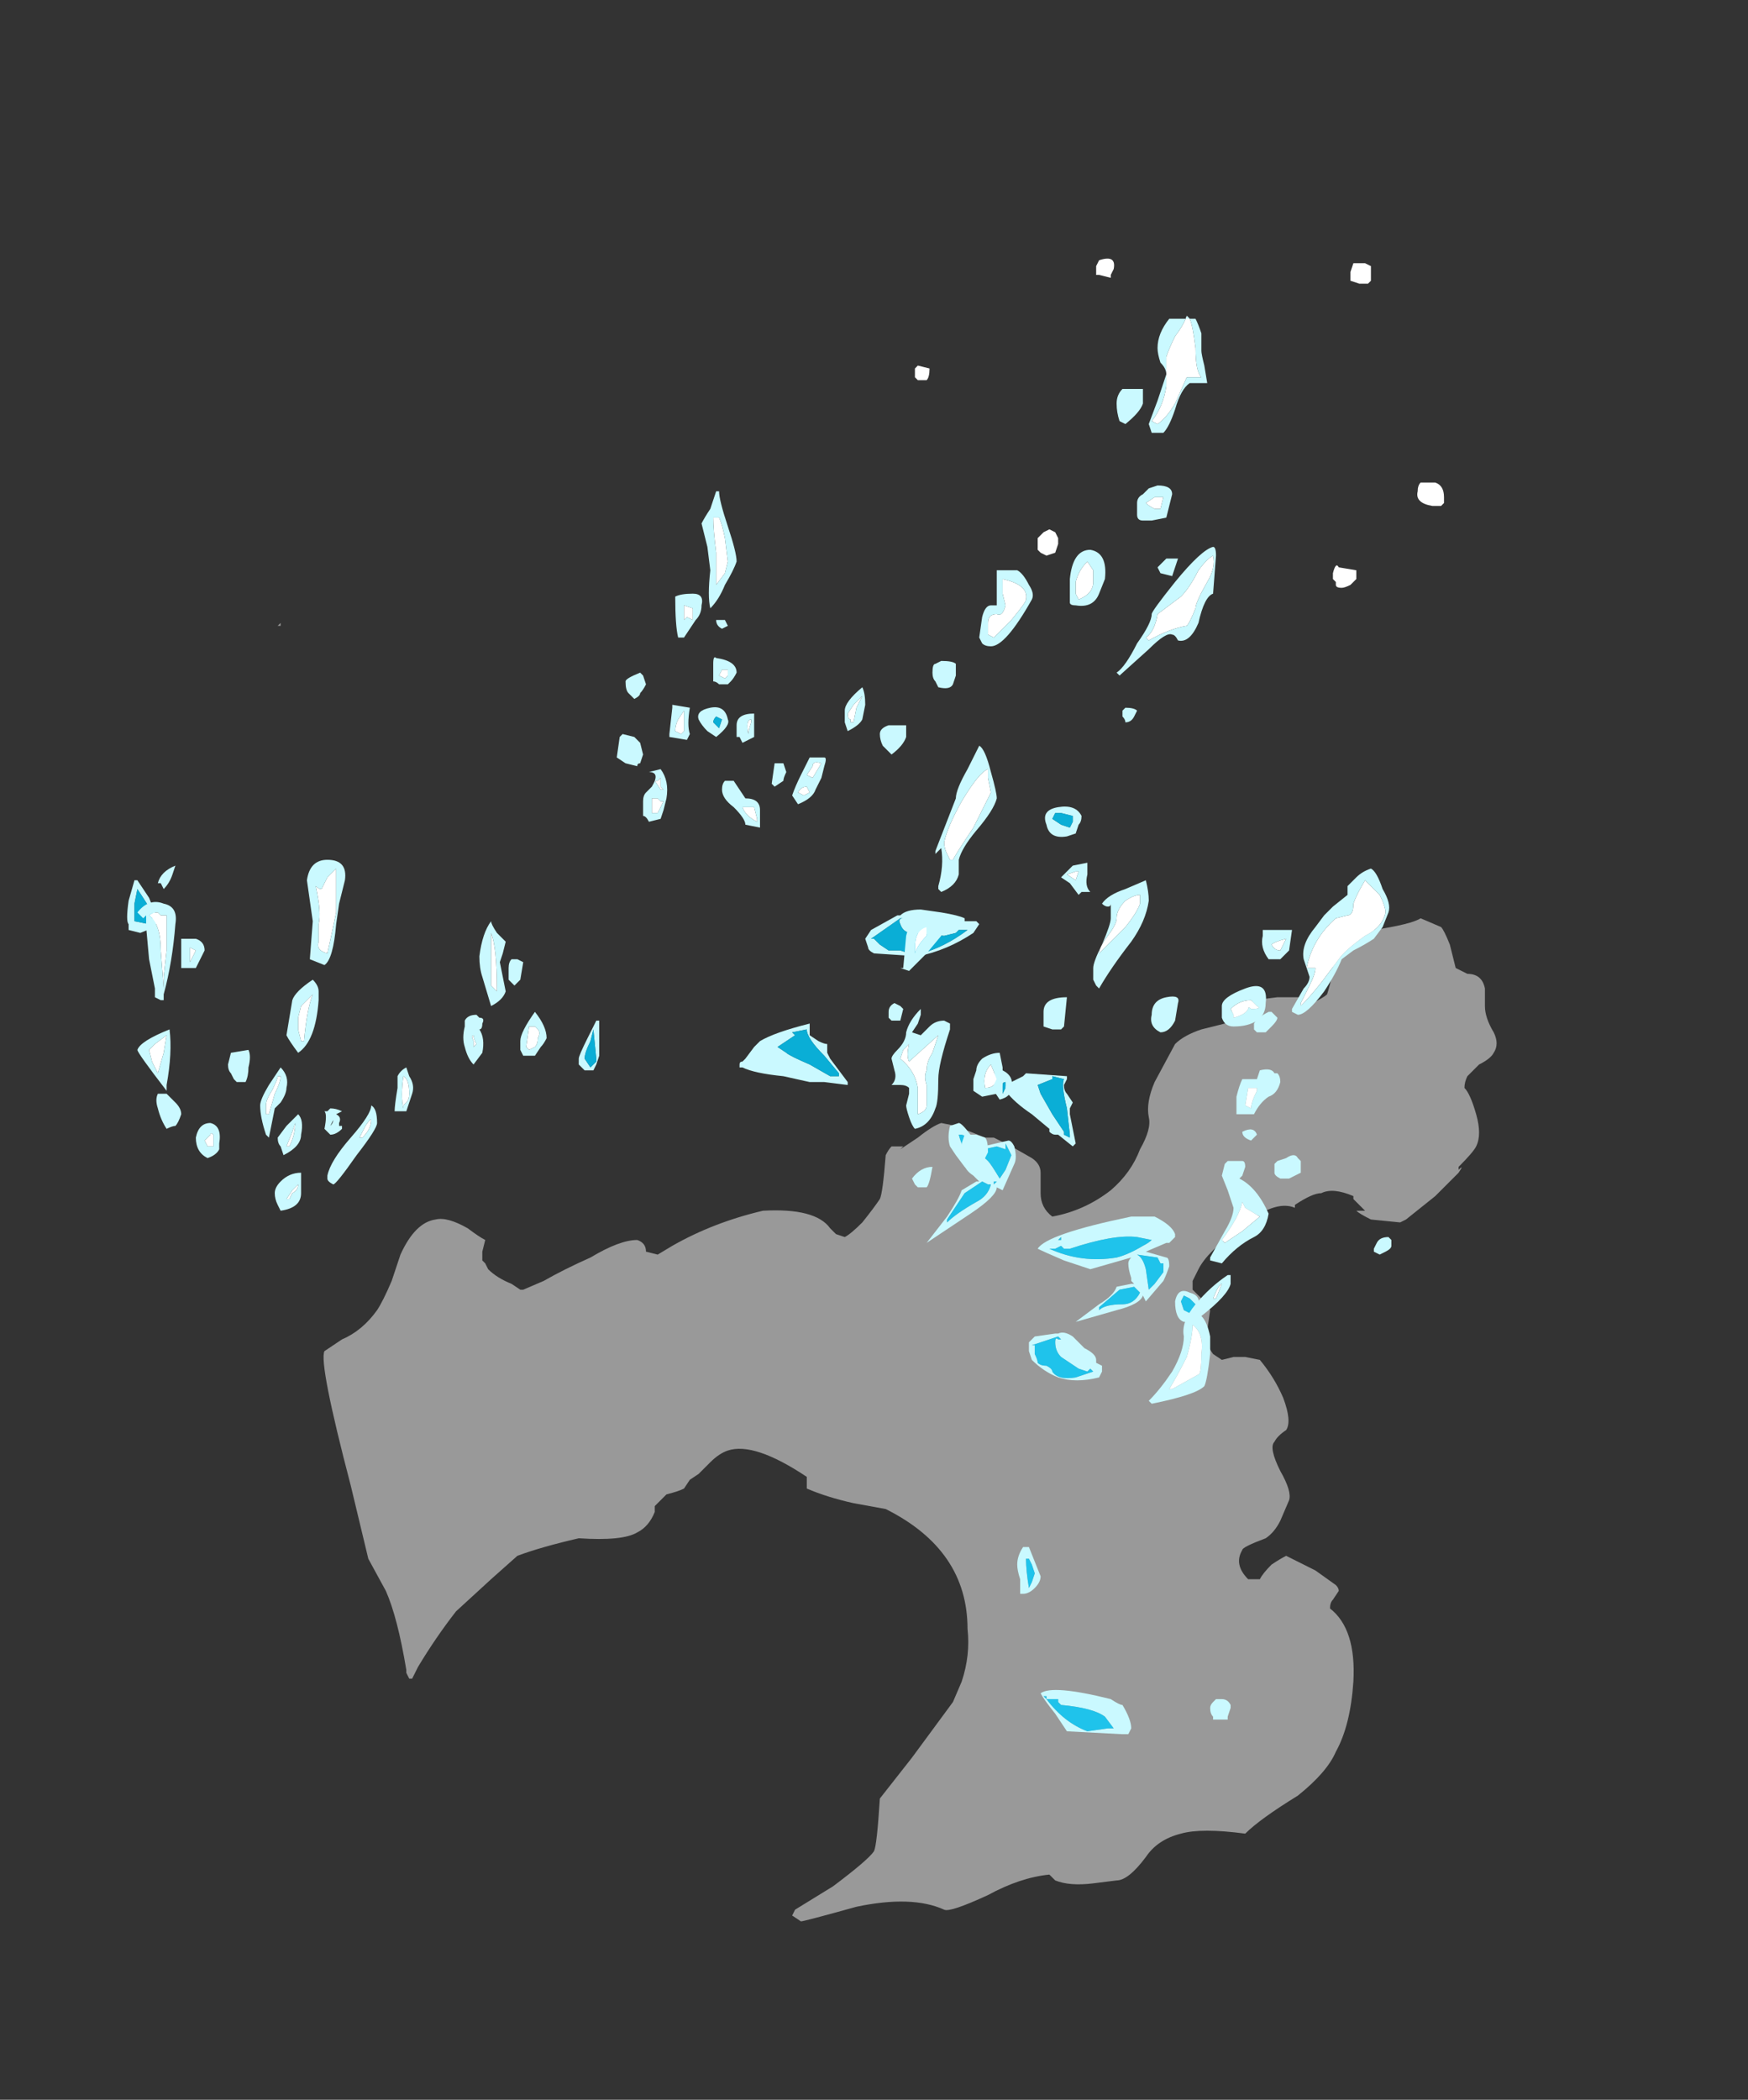 <?xml version="1.0" encoding="UTF-8" standalone="no"?>
<svg xmlns:ffdec="https://www.free-decompiler.com/flash" xmlns:xlink="http://www.w3.org/1999/xlink" ffdec:objectType="frame" height="251.3px" width="209.3px" xmlns="http://www.w3.org/2000/svg">
  <rect width="100%" height="100%" fill="#333333" stroke="none"/>
  <g transform="matrix(1.0, 0.0, 0.0, 1.0, 41.65, 229.25)">
    <use ffdec:characterId="28" height="22.2" transform="matrix(7.0, 0.0, 0.0, 7.0, -8.4, -154.7)" width="20.85" xlink:href="#shape0"/>
    <use ffdec:characterId="30" height="25.25" transform="matrix(7.0, 0.0, 0.0, 7.0, -26.6, -198.45)" width="22.55" xlink:href="#shape1"/>
  </g>
  <defs>
    <g id="shape0" transform="matrix(1.0, 0.0, 0.0, 1.0, 1.2, 22.1)">
      <path d="M-1.15 -22.05 L-1.2 -22.05 -1.15 -22.1 -1.15 -22.05 M13.8 -14.25 L14.15 -14.9 Q14.3 -15.05 14.6 -15.15 L15.0 -15.25 15.05 -15.35 Q15.1 -15.5 15.35 -15.55 L15.5 -15.65 15.9 -15.7 16.3 -15.7 Q16.2 -15.5 16.5 -15.6 16.7 -15.7 16.75 -15.75 16.8 -15.9 16.85 -16.15 16.85 -16.45 16.9 -16.55 L16.95 -16.65 16.95 -16.5 Q17.25 -16.8 17.55 -16.85 18.2 -16.95 18.35 -17.05 L18.7 -16.9 Q18.75 -16.85 18.85 -16.6 L18.95 -16.2 19.15 -16.1 Q19.4 -16.1 19.45 -15.85 L19.45 -15.55 Q19.45 -15.35 19.6 -15.1 19.7 -14.9 19.6 -14.75 19.55 -14.65 19.35 -14.55 L19.15 -14.35 Q19.1 -14.25 19.1 -14.15 19.2 -14.05 19.3 -13.7 19.4 -13.35 19.3 -13.15 19.25 -13.05 19.0 -12.8 L19.0 -12.75 Q19.1 -12.85 19.0 -12.7 L18.6 -12.3 18.1 -11.9 18.0 -11.85 17.5 -11.9 Q17.3 -12.0 17.25 -12.05 L17.4 -12.05 17.2 -12.25 17.2 -12.3 Q16.85 -12.45 16.65 -12.35 16.5 -12.35 16.2 -12.15 L16.2 -12.1 Q15.85 -12.25 15.25 -11.75 14.7 -11.35 14.55 -11.05 L14.45 -10.85 14.45 -10.7 14.6 -10.55 14.75 -10.35 14.7 -10.0 Q14.65 -9.8 14.8 -9.6 L14.95 -9.5 15.15 -9.55 15.35 -9.55 15.6 -9.5 Q15.85 -9.2 16.0 -8.85 16.15 -8.45 16.05 -8.3 15.9 -8.2 15.85 -8.1 15.75 -8.0 15.95 -7.6 16.15 -7.25 16.1 -7.1 L15.95 -6.75 Q15.85 -6.55 15.7 -6.45 15.3 -6.3 15.3 -6.25 15.15 -6.0 15.4 -5.75 L15.6 -5.75 Q15.65 -5.85 15.8 -6.0 15.95 -6.1 16.05 -6.15 L16.55 -5.9 16.9 -5.65 Q16.95 -5.6 16.95 -5.55 L16.85 -5.4 Q16.8 -5.35 16.8 -5.25 17.25 -4.9 17.2 -4.0 17.15 -3.25 16.9 -2.8 16.75 -2.45 16.25 -2.05 15.6 -1.65 15.35 -1.4 14.6 -1.5 14.25 -1.4 13.85 -1.3 13.65 -1.0 13.35 -0.6 13.15 -0.6 L12.75 -0.55 Q12.35 -0.5 12.1 -0.6 L12.0 -0.7 Q11.5 -0.65 10.95 -0.35 10.3 -0.05 10.2 -0.1 9.65 -0.35 8.7 -0.15 7.8 0.1 7.75 0.1 L7.6 0.0 7.65 -0.1 8.3 -0.5 Q8.9 -0.95 9.0 -1.1 9.05 -1.2 9.1 -2.0 L9.65 -2.7 10.35 -3.65 10.5 -4.0 Q10.65 -4.45 10.6 -4.9 10.6 -6.25 9.2 -6.95 L8.65 -7.05 Q8.2 -7.15 7.85 -7.3 L7.85 -7.5 Q6.95 -8.1 6.5 -7.95 6.35 -7.9 6.2 -7.75 L6.0 -7.55 5.85 -7.45 5.75 -7.3 Q5.65 -7.25 5.45 -7.2 L5.25 -7.0 5.25 -6.9 Q5.15 -6.65 4.95 -6.55 4.7 -6.4 3.95 -6.45 3.3 -6.3 2.9 -6.15 L2.45 -5.75 1.85 -5.2 Q1.5 -4.75 1.2 -4.25 L1.1 -4.05 1.05 -4.05 1.0 -4.15 1.0 -4.2 Q0.85 -5.1 0.65 -5.55 L0.35 -6.1 0.05 -7.35 Q-0.5 -9.45 -0.4 -9.65 L-0.1 -9.85 Q0.25 -10.0 0.5 -10.35 0.6 -10.5 0.75 -10.85 L0.9 -11.3 Q1.15 -11.85 1.5 -11.9 1.7 -11.95 2.05 -11.75 2.25 -11.6 2.35 -11.55 L2.3 -11.35 2.3 -11.2 2.35 -11.15 2.4 -11.05 Q2.55 -10.9 2.8 -10.8 L2.95 -10.7 3.0 -10.7 3.35 -10.85 Q3.7 -11.05 4.15 -11.25 4.65 -11.55 4.95 -11.55 5.1 -11.5 5.1 -11.35 L5.3 -11.3 5.55 -11.45 Q6.25 -11.85 7.1 -12.05 8.0 -12.1 8.25 -11.75 L8.35 -11.65 8.5 -11.6 Q8.6 -11.65 8.8 -11.85 9.0 -12.1 9.1 -12.25 9.15 -12.35 9.2 -13.0 9.25 -13.1 9.3 -13.15 L9.5 -13.15 9.45 -13.1 9.75 -13.3 Q10.0 -13.5 10.15 -13.55 L10.4 -13.5 10.9 -13.3 11.05 -13.3 11.15 -13.25 Q11.25 -13.2 11.35 -13.15 L11.7 -12.95 Q11.85 -12.85 11.85 -12.7 11.85 -12.5 11.85 -12.45 L11.85 -12.35 Q11.85 -12.1 12.05 -11.95 12.6 -12.05 13.05 -12.4 13.4 -12.7 13.55 -13.1 13.75 -13.45 13.7 -13.65 13.65 -13.9 13.8 -14.25" fill="#ffffff" fill-opacity="0.498" fill-rule="evenodd" stroke="none"/>
    </g>
    <g id="shape1" transform="matrix(1.0, 0.0, 0.0, 1.0, 3.8, 28.35)">
      <path d="M15.7 -15.1 L15.55 -15.1 15.5 -15.15 15.5 -15.25 Q15.55 -15.35 15.75 -15.45 L15.8 -15.45 15.9 -15.35 Q15.9 -15.3 15.8 -15.2 L15.7 -15.1 M4.2 -15.15 L4.15 -14.95 Q4.05 -14.75 4.05 -14.65 L4.15 -14.5 4.25 -14.6 4.25 -14.65 4.2 -15.15 M4.25 -15.3 L4.3 -15.3 4.3 -14.7 4.25 -14.55 4.2 -14.45 4.05 -14.45 3.95 -14.55 3.95 -14.65 Q3.95 -14.7 4.1 -15.0 L4.25 -15.3 M6.7 -14.55 Q6.7 -14.6 6.75 -14.6 L6.8 -14.65 6.95 -14.85 7.05 -14.95 Q7.3 -15.1 7.9 -15.25 L7.9 -15.15 Q7.9 -15.1 7.9 -15.05 L8.05 -14.95 Q8.15 -14.9 8.2 -14.9 L8.2 -14.75 8.25 -14.65 8.55 -14.25 8.55 -14.2 8.15 -14.25 7.9 -14.25 7.45 -14.35 Q6.95 -14.4 6.75 -14.5 L6.7 -14.5 6.7 -14.55 M7.85 -15.15 L7.6 -15.1 7.65 -15.05 7.35 -14.85 7.5 -14.75 Q7.55 -14.7 7.9 -14.55 L8.25 -14.35 8.4 -14.35 8.4 -14.4 8.15 -14.7 Q7.85 -15.0 7.85 -15.15 M11.25 -14.15 L11.25 -14.25 Q11.2 -14.25 11.2 -14.2 11.2 -14.1 11.2 -14.05 L11.25 -14.15 M11.05 -14.3 Q11.05 -14.5 11.2 -14.45 11.4 -14.35 11.35 -14.15 11.35 -14.0 11.15 -13.95 L11.05 -14.1 Q11.05 -14.2 11.05 -14.3 M10.65 -13.1 L11.3 -13.25 Q11.35 -13.25 11.4 -13.15 11.45 -12.95 11.4 -12.85 L11.2 -12.4 11.1 -12.45 Q11.1 -12.3 10.65 -12.0 L9.9 -11.5 10.25 -11.95 Q10.45 -12.25 10.5 -12.4 L10.75 -12.55 10.8 -12.55 10.7 -12.65 Q10.55 -12.75 10.55 -12.85 10.5 -12.95 10.65 -13.1 M11.25 -13.2 L11.25 -13.1 11.1 -13.15 10.65 -13.05 Q10.8 -13.05 10.95 -12.9 11.0 -12.85 11.15 -12.6 L11.25 -12.75 11.35 -13.0 11.25 -13.2 M11.05 -12.55 L11.05 -12.5 11.1 -12.55 11.05 -12.55 M10.95 -12.5 L10.85 -12.55 10.55 -12.35 10.25 -11.9 10.25 -11.85 Q10.4 -12.0 10.75 -12.2 10.95 -12.3 11.0 -12.5 L10.95 -12.5 M14.45 -10.15 L14.3 -10.15 Q14.15 -10.2 14.15 -10.5 14.2 -10.75 14.4 -10.65 14.6 -10.6 14.55 -10.4 L14.5 -10.25 14.45 -10.15 M11.55 -5.5 L11.5 -5.5 11.5 -5.75 Q11.45 -5.9 11.45 -6.0 11.45 -6.15 11.55 -6.3 L11.65 -6.3 11.85 -5.8 Q11.85 -5.7 11.75 -5.6 11.65 -5.5 11.55 -5.5 M14.3 -10.35 L14.4 -10.3 14.45 -10.35 14.5 -10.45 14.4 -10.55 14.3 -10.6 14.25 -10.5 14.3 -10.35 M11.65 -9.8 L11.75 -9.9 12.1 -9.95 12.15 -9.95 Q12.25 -10.0 12.4 -9.9 L12.6 -9.7 Q12.8 -9.6 12.8 -9.5 L12.8 -9.45 12.9 -9.4 12.9 -9.3 12.85 -9.2 Q12.45 -9.1 12.15 -9.2 11.9 -9.3 11.7 -9.5 L11.65 -9.65 11.65 -9.8 M11.7 -9.75 L11.75 -9.75 11.75 -9.6 Q11.8 -9.5 11.8 -9.45 11.85 -9.4 11.95 -9.4 12.05 -9.35 12.05 -9.3 12.15 -9.15 12.45 -9.2 L12.75 -9.3 12.7 -9.35 12.65 -9.3 12.5 -9.35 12.2 -9.55 Q12.1 -9.65 12.1 -9.8 12.1 -9.9 12.15 -9.85 L12.2 -9.85 12.15 -9.9 11.7 -9.75 M14.85 -3.7 L14.95 -3.7 Q15.05 -3.7 15.1 -3.6 L15.1 -3.55 15.05 -3.4 15.05 -3.35 14.8 -3.35 14.8 -3.4 Q14.75 -3.45 14.75 -3.55 14.75 -3.6 14.8 -3.65 L14.85 -3.7 M12.05 -3.7 L11.95 -3.7 Q12.25 -3.3 12.65 -3.15 L13.0 -3.2 13.1 -3.2 12.95 -3.4 Q12.75 -3.55 12.2 -3.6 L12.15 -3.65 12.15 -3.7 12.05 -3.7 M12.2 -3.8 L12.2 -3.8 M11.95 -3.75 L11.9 -3.75 11.95 -3.7 11.95 -3.75 M11.75 -5.85 L11.7 -6.0 11.65 -6.1 11.6 -6.1 Q11.6 -5.9 11.65 -5.6 L11.7 -5.7 11.75 -5.85 M13.05 -3.7 Q13.2 -3.6 13.25 -3.6 13.4 -3.35 13.4 -3.2 L13.35 -3.1 13.25 -3.1 12.3 -3.15 12.1 -3.45 Q11.9 -3.7 11.85 -3.8 12.05 -3.95 13.05 -3.7" fill="#caf9ff" fill-rule="evenodd" stroke="none"/>
      <path d="M4.2 -15.15 L4.25 -14.65 4.25 -14.6 4.15 -14.5 4.05 -14.65 Q4.05 -14.75 4.15 -14.95 L4.2 -15.15 M7.85 -15.15 Q7.85 -15.0 8.15 -14.7 L8.4 -14.4 8.4 -14.35 8.25 -14.35 7.9 -14.55 Q7.55 -14.7 7.5 -14.75 L7.35 -14.85 7.65 -15.05 7.6 -15.1 7.85 -15.15 M11.25 -14.15 L11.2 -14.05 Q11.2 -14.1 11.2 -14.2 11.2 -14.25 11.25 -14.25 L11.25 -14.15 M10.95 -12.5 L11.0 -12.5 Q10.95 -12.3 10.75 -12.2 10.4 -12.0 10.25 -11.85 L10.25 -11.9 10.55 -12.35 10.85 -12.55 10.95 -12.5 M11.05 -12.55 L11.1 -12.55 11.05 -12.5 11.05 -12.55 M11.25 -13.2 L11.35 -13.0 11.25 -12.75 11.15 -12.6 Q11.0 -12.85 10.95 -12.9 10.8 -13.05 10.65 -13.05 L11.1 -13.15 11.25 -13.1 11.25 -13.2 M14.3 -10.35 L14.25 -10.5 14.3 -10.6 14.4 -10.55 14.5 -10.45 14.45 -10.35 14.4 -10.3 14.3 -10.35 M11.7 -9.75 L12.15 -9.9 12.2 -9.85 12.15 -9.85 Q12.1 -9.9 12.1 -9.8 12.1 -9.65 12.2 -9.55 L12.5 -9.35 12.65 -9.3 12.7 -9.35 12.75 -9.3 12.45 -9.2 Q12.15 -9.15 12.05 -9.3 12.05 -9.35 11.95 -9.4 11.85 -9.4 11.8 -9.45 11.8 -9.5 11.75 -9.6 L11.75 -9.75 11.7 -9.75 M11.75 -5.85 L11.7 -5.7 11.65 -5.6 Q11.6 -5.9 11.6 -6.1 L11.65 -6.1 11.7 -6.0 11.75 -5.85 M11.95 -3.75 L11.95 -3.7 11.9 -3.75 11.95 -3.75 M12.2 -3.8 L12.2 -3.8 M12.05 -3.7 L12.15 -3.7 12.15 -3.65 12.2 -3.6 Q12.75 -3.55 12.95 -3.4 L13.1 -3.2 13.0 -3.2 12.65 -3.15 Q12.25 -3.3 11.95 -3.7 L12.05 -3.7" fill="#00cdff" fill-opacity="0.8" fill-rule="evenodd" stroke="none"/>
      <path d="M12.55 -18.8 Q12.55 -18.7 12.5 -18.65 L12.45 -18.5 12.3 -18.45 Q12.0 -18.4 11.95 -18.65 11.85 -18.9 12.15 -18.95 12.45 -19.0 12.55 -18.8 M12.4 -18.7 L12.4 -18.8 12.2 -18.85 12.1 -18.85 12.05 -18.75 12.2 -18.65 12.35 -18.6 12.4 -18.7 M12.05 -14.35 L12.05 -14.3 11.8 -14.2 11.85 -14.05 12.05 -13.7 12.25 -13.4 12.25 -13.35 12.35 -13.3 12.35 -13.35 12.3 -13.8 Q12.2 -14.2 12.25 -14.3 L12.05 -14.35 M12.3 -14.35 L12.3 -14.3 12.25 -14.2 Q12.25 -14.1 12.3 -14.05 L12.4 -13.9 12.35 -13.8 12.35 -13.7 12.45 -13.2 12.4 -13.15 12.15 -13.35 12.1 -13.35 Q12.05 -13.35 12.0 -13.4 L12.0 -13.45 11.7 -13.7 Q11.4 -13.9 11.25 -14.1 L11.25 -14.15 Q11.25 -14.2 11.3 -14.2 L11.35 -14.25 11.55 -14.35 11.6 -14.4 12.3 -14.35 M6.0 -20.45 Q5.95 -20.6 6.2 -20.65 6.45 -20.7 6.5 -20.45 6.55 -20.35 6.3 -20.15 L6.15 -20.25 Q6.05 -20.35 6.0 -20.45 M6.3 -20.5 Q6.25 -20.45 6.25 -20.4 L6.35 -20.3 6.4 -20.45 6.3 -20.5 M10.45 -16.85 L10.4 -16.8 10.2 -16.75 9.65 -16.8 Q9.5 -16.8 9.45 -16.95 9.4 -17.05 9.5 -17.05 L9.45 -17.05 8.95 -16.7 9.0 -16.7 9.1 -16.6 9.25 -16.5 9.45 -16.5 9.6 -16.45 Q9.8 -16.4 10.2 -16.6 10.4 -16.7 10.6 -16.85 L10.45 -16.85 M10.45 -13.55 Q10.5 -13.55 10.65 -13.35 L10.85 -13.2 Q10.9 -13.1 10.8 -12.95 10.75 -12.8 10.6 -12.75 L10.55 -12.8 10.4 -13.0 10.3 -13.15 Q10.25 -13.3 10.3 -13.5 L10.45 -13.55 M10.7 -17.0 L10.75 -17.0 10.8 -16.95 10.7 -16.8 Q10.25 -16.5 9.75 -16.4 L9.0 -16.45 Q8.9 -16.5 8.9 -16.55 L8.85 -16.7 8.95 -16.85 9.4 -17.1 9.45 -17.1 Q9.55 -17.2 9.8 -17.2 L10.15 -17.15 Q10.45 -17.1 10.55 -17.05 L10.55 -17.0 10.7 -17.0 M10.5 -13.35 L10.45 -13.35 Q10.5 -13.15 10.65 -12.9 L10.7 -13.05 10.7 -13.2 10.65 -13.3 10.5 -13.35 M17.75 -11.35 L17.65 -11.3 17.55 -11.35 17.55 -11.4 17.6 -11.5 Q17.65 -11.6 17.8 -11.6 L17.85 -11.55 17.85 -11.45 Q17.85 -11.4 17.75 -11.35 M16.25 -12.75 L16.25 -12.75 M16.05 -12.95 Q16.2 -13.05 16.25 -12.95 L16.3 -12.9 16.3 -12.7 16.1 -12.6 15.95 -12.6 Q15.85 -12.65 15.85 -12.7 L15.85 -12.85 15.9 -12.9 16.05 -12.95 M11.9 -11.4 L11.9 -11.4 M12.25 -11.4 L12.2 -11.45 12.1 -11.4 12.0 -11.4 Q12.55 -11.15 13.15 -11.25 13.35 -11.3 13.6 -11.45 13.7 -11.5 13.75 -11.55 L13.5 -11.6 Q13.1 -11.65 12.35 -11.4 L12.25 -11.4 M12.2 -11.6 L12.15 -11.55 12.2 -11.55 12.2 -11.6 M12.25 -11.2 Q11.9 -11.35 11.8 -11.4 11.95 -11.65 13.4 -11.95 L13.8 -11.95 Q14.1 -11.8 14.15 -11.65 L14.15 -11.6 14.05 -11.5 14.0 -11.5 13.65 -11.35 14.0 -11.25 Q14.05 -11.25 14.05 -11.1 14.0 -10.95 13.95 -10.85 L13.65 -10.5 13.6 -10.6 Q13.55 -10.45 13.15 -10.35 L12.45 -10.15 12.85 -10.45 Q13.1 -10.6 13.15 -10.75 L13.4 -10.8 13.45 -10.8 13.4 -10.85 13.4 -10.9 Q13.35 -11.05 13.35 -11.15 13.35 -11.2 13.4 -11.25 L12.7 -11.05 12.25 -11.2 M13.65 -11.05 L13.7 -10.7 13.8 -10.8 13.95 -11.0 13.95 -11.15 13.9 -11.15 13.85 -11.25 13.5 -11.3 Q13.6 -11.25 13.65 -11.05 M13.45 -10.75 L13.2 -10.7 12.85 -10.4 12.85 -10.35 Q12.95 -10.45 13.25 -10.45 13.45 -10.45 13.55 -10.65 L13.45 -10.75 M13.6 -10.65 L13.6 -10.65 M-3.65 -17.7 L-3.6 -17.7 -3.4 -17.4 -3.3 -17.15 Q-3.25 -17.1 -3.25 -17.05 L-3.3 -16.9 -3.55 -16.8 -3.75 -16.85 -3.75 -16.95 Q-3.8 -17.0 -3.75 -17.35 L-3.65 -17.7 M-3.6 -17.55 L-3.65 -17.3 -3.65 -17.0 -3.4 -16.95 -3.35 -17.0 -3.35 -17.05 Q-3.3 -17.05 -3.35 -17.15 -3.4 -17.25 -3.6 -17.55" fill="#caf9ff" fill-rule="evenodd" stroke="none"/>
      <path d="M12.4 -18.7 L12.35 -18.6 12.2 -18.65 12.05 -18.75 12.1 -18.85 12.2 -18.85 12.4 -18.8 12.4 -18.7 M12.05 -14.35 L12.25 -14.3 Q12.2 -14.2 12.3 -13.8 L12.35 -13.35 12.35 -13.3 12.25 -13.35 12.25 -13.4 12.05 -13.7 11.85 -14.05 11.8 -14.2 12.05 -14.3 12.05 -14.35 M6.3 -20.5 L6.4 -20.45 6.35 -20.3 6.25 -20.4 Q6.25 -20.45 6.3 -20.5 M10.45 -16.85 L10.6 -16.85 Q10.4 -16.7 10.2 -16.6 9.8 -16.4 9.6 -16.45 L9.45 -16.5 9.25 -16.5 9.1 -16.6 9.0 -16.7 8.95 -16.7 9.45 -17.05 9.5 -17.05 Q9.4 -17.05 9.45 -16.95 9.5 -16.8 9.65 -16.8 L10.2 -16.75 10.4 -16.8 10.45 -16.85 M10.5 -13.35 L10.65 -13.3 10.7 -13.2 10.7 -13.05 10.65 -12.9 Q10.5 -13.15 10.45 -13.35 L10.5 -13.35 M12.2 -11.6 L12.2 -11.55 12.15 -11.55 12.2 -11.6 M12.25 -11.4 L12.35 -11.4 Q13.1 -11.65 13.5 -11.6 L13.75 -11.55 Q13.7 -11.5 13.6 -11.45 13.35 -11.3 13.15 -11.25 12.55 -11.15 12.0 -11.4 L12.1 -11.4 12.2 -11.45 12.25 -11.4 M11.9 -11.4 L11.9 -11.4 M13.6 -10.65 L13.6 -10.65 M13.45 -10.75 L13.55 -10.65 Q13.45 -10.45 13.25 -10.45 12.95 -10.45 12.85 -10.35 L12.85 -10.4 13.2 -10.7 13.45 -10.75 M13.65 -11.05 Q13.6 -11.25 13.5 -11.3 L13.85 -11.25 13.9 -11.15 13.95 -11.15 13.95 -11.0 13.8 -10.8 13.7 -10.7 13.65 -11.05 M-3.6 -17.55 Q-3.4 -17.25 -3.35 -17.15 -3.3 -17.05 -3.35 -17.05 L-3.35 -17.0 -3.4 -16.95 -3.65 -17.0 -3.65 -17.3 -3.6 -17.55" fill="#00cdff" fill-opacity="0.8" fill-rule="evenodd" stroke="none"/>
      <path d="M18.35 -24.5 L18.6 -24.5 Q18.75 -24.45 18.75 -24.25 L18.75 -24.15 18.7 -24.1 Q18.75 -24.1 18.55 -24.1 18.25 -24.15 18.3 -24.35 18.3 -24.45 18.35 -24.5 M17.4 -28.25 L17.5 -28.2 17.5 -27.95 17.45 -27.9 Q17.5 -27.9 17.3 -27.9 L17.15 -27.95 17.15 -28.1 17.2 -28.25 17.4 -28.25 M14.6 -26.3 L14.35 -26.3 14.15 -25.85 Q14.0 -25.6 13.85 -25.5 L13.75 -25.55 Q13.95 -25.8 14.0 -26.15 L14.0 -26.65 Q14.05 -26.8 14.15 -27.0 14.3 -27.2 14.35 -27.35 L14.4 -27.3 Q14.45 -27.2 14.5 -26.8 14.5 -26.4 14.6 -26.3 M13.05 -28.05 L13.05 -28.0 12.85 -28.05 12.8 -28.05 12.8 -28.2 12.85 -28.3 Q13.15 -28.4 13.1 -28.15 L13.05 -28.05 M13.9 -24.05 L13.8 -24.05 Q13.7 -24.1 13.65 -24.15 L13.8 -24.25 13.95 -24.25 13.9 -24.05 M12.15 -23.55 L12.15 -23.45 12.1 -23.3 11.95 -23.25 11.85 -23.3 11.8 -23.35 11.8 -23.55 11.9 -23.65 12.0 -23.7 12.1 -23.65 12.15 -23.55 M12.75 -23.0 L12.75 -22.8 Q12.75 -22.6 12.5 -22.5 L12.45 -22.6 12.45 -22.8 Q12.5 -23.0 12.65 -23.15 L12.75 -23.0 M14.25 -22.55 Q14.4 -22.7 14.55 -23.0 14.7 -23.2 14.8 -23.25 14.85 -23.05 14.7 -22.8 14.5 -22.45 14.5 -22.35 14.4 -22.1 14.35 -22.05 14.05 -22.0 13.7 -21.8 L13.65 -21.85 Q13.8 -21.95 13.85 -22.25 L14.25 -22.55 M16.95 -23.05 L17.25 -23.0 17.25 -22.85 17.15 -22.75 Q17.05 -22.7 17.0 -22.7 16.9 -22.7 16.9 -22.75 L16.9 -22.8 16.85 -22.85 16.85 -22.95 Q16.9 -23.15 16.95 -23.05 M12.45 -17.7 L12.3 -17.8 12.45 -17.85 12.5 -17.85 12.45 -17.7 M13.55 -17.45 L13.55 -17.3 Q13.5 -17.15 13.3 -16.9 13.0 -16.6 12.85 -16.45 12.85 -16.55 13.0 -16.75 13.15 -16.95 13.15 -17.05 13.15 -17.2 13.3 -17.35 13.45 -17.45 13.55 -17.45 M16.4 -16.2 Q16.5 -16.7 16.9 -17.05 L17.1 -17.1 Q17.2 -17.1 17.2 -17.3 17.25 -17.45 17.4 -17.7 L17.65 -17.45 Q17.75 -17.25 17.75 -17.15 17.7 -16.9 17.4 -16.75 17.05 -16.5 16.95 -16.35 L16.65 -15.95 Q16.45 -15.7 16.3 -15.55 L16.3 -15.6 16.45 -15.9 Q16.55 -16.1 16.55 -16.2 16.5 -16.2 16.4 -16.2 M15.95 -16.5 Q15.85 -16.5 15.8 -16.6 15.85 -16.65 16.05 -16.7 L15.95 -16.5 M15.45 -15.5 Q15.4 -15.55 15.4 -15.5 15.35 -15.4 15.15 -15.35 L15.15 -15.4 15.1 -15.5 Q15.25 -15.65 15.45 -15.65 L15.55 -15.55 Q15.65 -15.5 15.45 -15.5 M9.95 -26.45 Q9.95 -26.3 9.9 -26.25 L9.75 -26.25 9.7 -26.3 9.7 -26.45 9.75 -26.5 9.95 -26.45 M6.3 -23.9 L6.35 -23.9 Q6.4 -23.8 6.45 -23.55 L6.5 -23.15 6.45 -22.95 6.3 -22.75 6.3 -23.3 Q6.25 -23.7 6.25 -23.9 L6.3 -23.9 M5.9 -22.15 L5.8 -22.2 5.75 -22.15 5.75 -22.4 5.9 -22.35 5.9 -22.15 M6.5 -21.3 L6.5 -21.2 6.45 -21.15 6.35 -21.2 6.4 -21.3 6.5 -21.3 M11.2 -22.85 Q11.65 -22.75 11.6 -22.5 11.6 -22.45 11.35 -22.15 L11.05 -21.85 10.95 -21.9 Q10.95 -21.95 10.95 -22.1 10.95 -22.25 11.1 -22.25 11.2 -22.2 11.25 -22.4 L11.2 -22.6 11.2 -22.85 M5.75 -20.55 L5.75 -20.25 5.7 -20.2 5.6 -20.25 Q5.6 -20.35 5.65 -20.45 L5.75 -20.6 5.75 -20.55 M5.35 -19.25 L5.25 -19.4 5.3 -19.4 5.35 -19.45 5.35 -19.3 5.4 -19.25 5.35 -19.25 M5.35 -19.05 L5.4 -19.05 5.3 -18.85 5.2 -18.85 5.2 -19.1 5.3 -19.1 5.35 -19.05 M2.45 -16.1 Q2.45 -16.4 2.45 -16.8 2.55 -16.55 2.55 -15.85 L2.55 -15.8 2.45 -15.9 Q2.45 -16.0 2.45 -16.1 M2.15 -15.05 Q2.15 -15.0 2.2 -14.9 L2.15 -14.85 2.15 -14.95 Q2.1 -15.05 2.15 -15.05 M3.2 -15.2 L3.25 -15.15 Q3.3 -15.1 3.25 -15.0 3.25 -14.9 3.2 -14.85 L3.1 -14.8 3.05 -14.85 3.1 -15.2 3.2 -15.2 M8.8 -20.85 L8.7 -20.65 8.65 -20.4 8.6 -20.4 8.6 -20.45 Q8.55 -20.45 8.55 -20.55 L8.65 -20.7 8.8 -20.85 M11.0 -19.2 Q10.95 -19.1 10.7 -18.6 10.4 -18.15 10.35 -18.05 L10.3 -18.05 10.25 -18.15 Q10.2 -18.25 10.2 -18.35 10.25 -18.6 10.5 -19.05 10.8 -19.55 10.95 -19.6 L10.95 -19.45 11.0 -19.2 M7.95 -19.65 Q7.95 -19.75 8.1 -19.7 L7.95 -19.45 7.85 -19.5 7.95 -19.65 M6.9 -20.4 Q6.85 -20.25 6.85 -20.2 6.8 -20.45 6.9 -20.45 L6.9 -20.4 M6.75 -18.95 L6.95 -18.95 7.0 -18.75 7.0 -18.7 Q6.8 -18.8 6.75 -18.95 M7.9 -19.2 L7.8 -19.15 7.7 -19.2 Q7.75 -19.3 7.85 -19.3 L7.9 -19.2 M9.7 -16.55 Q9.7 -16.85 9.9 -16.9 L9.9 -16.75 Q9.75 -16.6 9.7 -16.45 L9.7 -16.55 M10.1 -15.05 L10.0 -14.75 Q9.9 -14.6 9.9 -14.45 9.85 -14.35 9.9 -14.2 L9.9 -13.85 Q9.9 -13.75 9.75 -13.7 9.75 -13.8 9.75 -14.15 9.7 -14.45 9.45 -14.65 L9.5 -14.8 9.6 -14.9 Q9.55 -14.7 9.6 -14.6 L10.1 -15.05 M11.05 -14.2 Q11.0 -14.15 10.9 -14.15 10.85 -14.4 11.0 -14.55 L11.1 -14.3 11.05 -14.2 M0.95 -13.8 Q0.9 -14.0 0.95 -14.35 1.05 -14.3 1.05 -14.05 1.05 -13.95 1.0 -13.9 L0.95 -13.85 0.95 -13.8 M0.25 -13.3 L0.2 -13.3 0.3 -13.5 Q0.4 -13.65 0.4 -13.6 0.4 -13.45 0.25 -13.3 M15.45 -13.8 L15.35 -13.85 15.4 -14.15 15.55 -14.15 15.55 -14.1 Q15.45 -13.9 15.45 -13.8 M15.6 -11.95 L15.3 -11.7 15.0 -11.5 14.95 -11.55 Q15.25 -11.95 15.3 -12.2 L15.35 -12.1 15.6 -11.95 M14.45 -10.1 Q14.65 -9.95 14.6 -9.6 14.6 -9.25 14.55 -9.25 L14.1 -9.0 14.05 -9.0 Q14.2 -9.25 14.35 -9.55 14.45 -9.9 14.45 -10.1 M14.8 -10.55 Q14.9 -10.8 14.95 -10.8 L14.85 -10.55 14.8 -10.55 M-0.2 -17.9 L-0.2 -17.15 Q-0.25 -16.9 -0.35 -16.45 -0.55 -16.5 -0.5 -16.65 L-0.5 -16.95 Q-0.45 -17.15 -0.55 -17.6 -0.5 -17.55 -0.45 -17.55 L-0.35 -17.75 -0.2 -17.9 M-3.25 -17.15 L-3.2 -17.1 -3.1 -17.1 -3.1 -16.5 -3.15 -16.05 -3.15 -15.85 -3.2 -16.5 Q-3.2 -16.95 -3.4 -17.1 -3.35 -17.15 -3.25 -17.15 M-3.4 -14.8 L-3.3 -14.9 -3.1 -15.05 -3.15 -14.75 -3.25 -14.4 -3.35 -14.6 -3.4 -14.8 M-2.65 -16.4 L-2.7 -16.3 -2.7 -16.55 -2.6 -16.5 -2.65 -16.4 M-0.8 -15.55 L-0.6 -15.75 Q-0.7 -15.5 -0.75 -14.95 L-0.8 -14.95 -0.85 -15.15 -0.85 -15.35 -0.8 -15.55 M-1.15 -14.35 Q-1.15 -14.25 -1.25 -14.05 L-1.35 -13.7 -1.4 -13.7 -1.4 -13.85 Q-1.4 -13.95 -1.3 -14.1 -1.2 -14.3 -1.2 -14.35 L-1.15 -14.35 M-0.9 -13.55 Q-0.9 -13.35 -1.0 -13.15 L-1.05 -13.15 -0.95 -13.4 -0.9 -13.55 M-0.85 -12.5 Q-0.85 -12.4 -0.95 -12.35 L-1.0 -12.25 -1.05 -12.25 -0.95 -12.4 -0.85 -12.5 M-2.3 -13.35 Q-2.3 -13.3 -2.3 -13.2 L-2.3 -13.15 -2.4 -13.15 -2.45 -13.25 -2.35 -13.35 Q-2.35 -13.4 -2.3 -13.35" fill="#ffffff" fill-rule="evenodd" stroke="none"/>
      <path d="M14.6 -27.05 L14.6 -26.75 Q14.6 -26.7 14.65 -26.5 L14.7 -26.2 14.4 -26.2 Q14.25 -26.1 14.15 -25.75 14.05 -25.45 13.95 -25.35 L13.75 -25.35 13.7 -25.5 13.85 -25.9 Q13.95 -26.2 14.0 -26.35 14.0 -26.45 13.9 -26.55 13.85 -26.7 13.85 -26.8 13.85 -27.05 14.05 -27.3 L14.5 -27.3 Q14.55 -27.2 14.6 -27.05 M14.6 -26.3 Q14.5 -26.4 14.5 -26.8 14.45 -27.2 14.4 -27.3 L14.35 -27.35 Q14.3 -27.2 14.15 -27.0 14.05 -26.8 14.0 -26.65 L14.0 -26.15 Q13.95 -25.8 13.75 -25.55 L13.85 -25.5 Q14.0 -25.6 14.15 -25.85 L14.35 -26.3 14.6 -26.3 M13.25 -26.1 L13.6 -26.1 13.6 -25.85 Q13.55 -25.7 13.3 -25.5 L13.2 -25.55 Q13.15 -25.7 13.15 -25.85 13.15 -26.0 13.25 -26.1 M13.9 -24.05 L13.95 -24.25 13.8 -24.25 13.65 -24.15 Q13.7 -24.1 13.8 -24.05 L13.9 -24.05 M13.85 -23.05 L14.0 -23.2 14.2 -23.2 14.1 -22.9 13.9 -22.95 13.85 -23.05 M14.1 -24.3 L14.0 -23.9 13.75 -23.85 13.6 -23.85 Q13.5 -23.85 13.5 -23.95 L13.5 -24.15 Q13.5 -24.25 13.6 -24.3 L13.7 -24.4 13.85 -24.45 Q14.1 -24.45 14.1 -24.3 M12.1 -23.65 L12.15 -23.55 12.1 -23.65 M12.75 -23.0 L12.65 -23.15 Q12.5 -23.0 12.45 -22.8 L12.45 -22.6 12.5 -22.5 Q12.75 -22.6 12.75 -22.8 L12.75 -23.0 M13.75 -22.25 Q13.75 -22.3 14.15 -22.8 14.6 -23.35 14.8 -23.4 14.85 -23.4 14.85 -23.25 L14.8 -22.6 Q14.65 -22.55 14.55 -22.1 14.4 -21.75 14.2 -21.8 14.15 -21.9 14.1 -21.9 14.0 -21.95 13.7 -21.65 L13.2 -21.2 13.15 -21.25 Q13.3 -21.35 13.5 -21.75 13.75 -22.1 13.75 -22.25 M11.65 -22.75 Q11.75 -22.6 11.7 -22.5 11.25 -21.7 11.0 -21.7 10.9 -21.7 10.85 -21.75 L10.8 -21.85 10.85 -22.2 Q10.9 -22.4 11.0 -22.4 L11.1 -22.4 11.1 -22.7 Q11.1 -22.9 11.1 -23.0 L11.45 -23.0 Q11.55 -22.95 11.65 -22.75 M12.85 -22.6 Q12.75 -22.35 12.45 -22.4 12.35 -22.4 12.35 -22.45 L12.35 -22.85 Q12.4 -23.35 12.7 -23.35 13.0 -23.3 12.95 -22.85 L12.85 -22.6 M14.25 -22.55 L13.85 -22.25 Q13.8 -21.95 13.65 -21.85 L13.7 -21.8 Q14.05 -22.0 14.35 -22.05 14.4 -22.1 14.5 -22.35 14.5 -22.45 14.7 -22.8 14.85 -23.05 14.8 -23.25 14.7 -23.2 14.55 -23.0 14.4 -22.7 14.25 -22.55 M12.65 -18.0 L12.65 -17.8 Q12.6 -17.6 12.7 -17.5 L12.55 -17.5 12.5 -17.45 12.35 -17.65 12.2 -17.75 Q12.3 -17.85 12.4 -17.95 L12.65 -18.0 M13.25 -20.6 L13.3 -20.65 Q13.45 -20.65 13.5 -20.6 L13.45 -20.5 Q13.4 -20.4 13.3 -20.4 13.3 -20.45 13.25 -20.5 L13.25 -20.6 M12.45 -17.7 L12.5 -17.85 12.45 -17.85 12.3 -17.8 12.45 -17.7 M13.7 -17.35 Q13.65 -17.0 13.4 -16.65 13.05 -16.2 12.85 -15.85 L12.8 -15.9 12.75 -16.0 12.75 -16.2 Q12.75 -16.3 12.9 -16.6 13.05 -16.95 13.05 -17.05 L13.05 -17.3 Q13.05 -17.25 13.0 -17.25 12.95 -17.25 12.9 -17.3 13.0 -17.45 13.3 -17.55 L13.65 -17.7 Q13.7 -17.5 13.7 -17.35 M13.55 -17.45 Q13.45 -17.45 13.3 -17.35 13.15 -17.2 13.15 -17.05 13.15 -16.95 13.0 -16.75 12.85 -16.55 12.85 -16.45 13.0 -16.6 13.3 -16.9 13.5 -17.15 13.55 -17.3 L13.55 -17.45 M16.4 -16.2 L16.35 -16.35 Q16.3 -16.6 16.55 -16.9 L16.7 -17.1 16.85 -17.25 17.1 -17.45 17.1 -17.6 17.25 -17.75 Q17.35 -17.85 17.5 -17.9 17.6 -17.85 17.7 -17.55 17.85 -17.3 17.8 -17.15 L17.7 -16.9 17.55 -16.7 Q17.4 -16.6 17.2 -16.5 L17.0 -16.35 Q16.9 -16.1 16.7 -15.8 16.4 -15.4 16.25 -15.4 L16.15 -15.45 16.15 -15.5 16.35 -15.85 Q16.45 -15.95 16.45 -16.05 L16.4 -16.2 Q16.5 -16.2 16.55 -16.2 16.55 -16.1 16.45 -15.9 L16.3 -15.6 16.3 -15.55 Q16.45 -15.7 16.65 -15.95 L16.95 -16.35 Q17.05 -16.5 17.4 -16.75 17.7 -16.9 17.75 -17.15 17.75 -17.25 17.65 -17.45 L17.4 -17.7 Q17.25 -17.45 17.2 -17.3 17.2 -17.1 17.1 -17.1 L16.9 -17.05 Q16.5 -16.7 16.4 -16.2 M14.15 -15.3 Q14.05 -15.1 13.9 -15.1 13.7 -15.2 13.75 -15.4 13.75 -15.65 14.0 -15.7 14.25 -15.75 14.2 -15.6 L14.15 -15.3 M11.9 -15.45 Q11.9 -15.7 12.3 -15.7 L12.25 -15.2 12.2 -15.15 12.05 -15.15 11.9 -15.2 Q11.9 -15.3 11.9 -15.45 M16.05 -16.85 L16.15 -16.85 16.1 -16.5 15.95 -16.35 15.75 -16.35 Q15.6 -16.55 15.65 -16.75 L15.65 -16.85 16.05 -16.85 M15.95 -16.5 L16.05 -16.7 Q15.85 -16.65 15.8 -16.6 15.85 -16.5 15.95 -16.5 M15.35 -15.85 Q15.75 -16.0 15.7 -15.6 15.7 -15.4 15.55 -15.3 15.4 -15.2 15.15 -15.2 15.0 -15.2 14.95 -15.35 14.95 -15.45 14.95 -15.55 14.95 -15.7 15.35 -15.85 M15.45 -15.5 Q15.65 -15.5 15.55 -15.55 L15.45 -15.65 Q15.25 -15.65 15.1 -15.5 L15.15 -15.4 15.15 -15.35 Q15.35 -15.4 15.4 -15.5 15.4 -15.55 15.45 -15.5 M15.3 -14.3 L15.55 -14.3 15.6 -14.45 Q15.8 -14.5 15.85 -14.4 L15.9 -14.4 Q15.95 -14.35 15.95 -14.25 15.9 -14.05 15.75 -14.0 15.6 -13.9 15.5 -13.7 L15.2 -13.7 15.2 -14.0 Q15.25 -14.2 15.3 -14.3 M6.3 -24.35 L6.35 -24.35 Q6.35 -24.2 6.5 -23.75 6.65 -23.3 6.65 -23.15 6.6 -23.0 6.45 -22.75 6.35 -22.5 6.2 -22.35 6.15 -22.55 6.2 -23.0 L6.15 -23.4 6.05 -23.8 Q6.1 -23.9 6.2 -24.05 L6.3 -24.35 M5.9 -22.15 L5.9 -22.35 5.75 -22.4 5.75 -22.15 5.8 -22.2 5.9 -22.15 M6.3 -23.9 L6.25 -23.9 Q6.25 -23.7 6.3 -23.3 L6.3 -22.75 6.45 -22.95 6.5 -23.15 6.45 -23.55 Q6.4 -23.8 6.35 -23.9 L6.3 -23.9 M6.3 -22.15 L6.45 -22.15 6.5 -22.05 6.4 -22.0 Q6.3 -22.05 6.3 -22.15 M6.05 -22.4 Q6.05 -22.25 5.95 -22.15 L5.75 -21.85 5.65 -21.85 Q5.6 -22.05 5.6 -22.55 5.7 -22.6 5.9 -22.6 6.1 -22.6 6.05 -22.4 M6.5 -21.3 L6.4 -21.3 6.35 -21.2 6.45 -21.15 6.5 -21.2 6.5 -21.3 M10.0 -21.25 Q10.0 -21.4 10.05 -21.4 L10.15 -21.45 Q10.35 -21.45 10.4 -21.4 L10.4 -21.2 10.35 -21.05 Q10.3 -20.95 10.1 -21.0 L10.05 -21.1 Q10.0 -21.15 10.0 -21.25 M6.25 -21.2 L6.25 -21.4 Q6.25 -21.55 6.3 -21.5 6.65 -21.45 6.65 -21.25 6.6 -21.15 6.55 -21.1 L6.5 -21.05 6.35 -21.05 Q6.3 -21.1 6.25 -21.1 L6.25 -21.2 M11.2 -22.85 L11.2 -22.6 11.25 -22.4 Q11.2 -22.2 11.1 -22.25 10.95 -22.25 10.95 -22.1 10.95 -21.95 10.95 -21.9 L11.05 -21.85 11.35 -22.15 Q11.6 -22.45 11.6 -22.5 11.65 -22.75 11.2 -22.85 M5.05 -21.2 L5.1 -21.05 Q5.05 -20.95 5.0 -20.9 5.0 -20.85 4.9 -20.8 L4.8 -20.9 Q4.75 -20.95 4.75 -21.1 4.75 -21.15 5.0 -21.25 L5.05 -21.2 M5.75 -20.55 L5.75 -20.6 5.65 -20.45 Q5.6 -20.35 5.6 -20.25 L5.7 -20.2 5.75 -20.25 5.75 -20.55 M5.15 -19.55 L5.35 -19.6 Q5.5 -19.4 5.45 -19.1 L5.4 -18.9 5.35 -18.75 5.15 -18.7 Q5.1 -18.8 5.05 -18.8 L5.05 -19.05 Q5.05 -19.15 5.1 -19.2 L5.2 -19.3 Q5.35 -19.55 5.15 -19.55 M4.9 -20.15 L5.0 -20.05 5.05 -19.85 5.0 -19.7 Q4.95 -19.7 4.95 -19.65 L4.75 -19.7 4.6 -19.8 4.65 -20.15 4.7 -20.2 4.9 -20.15 M5.55 -20.65 L5.55 -20.7 5.85 -20.65 Q5.8 -20.35 5.85 -20.2 L5.8 -20.1 5.5 -20.15 5.5 -20.2 5.55 -20.65 M5.35 -19.05 L5.3 -19.1 5.2 -19.1 5.2 -18.85 5.3 -18.85 5.4 -19.05 5.35 -19.05 M5.35 -19.25 L5.4 -19.25 5.35 -19.3 5.35 -19.45 5.3 -19.4 5.25 -19.4 5.35 -19.25 M2.45 -17.0 Q2.45 -16.95 2.55 -16.8 L2.7 -16.65 2.65 -16.45 2.6 -16.3 2.7 -15.8 Q2.65 -15.65 2.45 -15.55 L2.3 -16.05 Q2.25 -16.2 2.25 -16.4 2.3 -16.8 2.45 -17.0 M2.45 -16.1 Q2.45 -16.0 2.45 -15.9 L2.55 -15.8 2.55 -15.85 Q2.55 -16.55 2.45 -16.8 2.45 -16.4 2.45 -16.1 M2.2 -15.4 L2.25 -15.35 Q2.35 -15.35 2.3 -15.25 2.3 -15.15 2.25 -15.15 2.35 -15.0 2.3 -14.75 L2.15 -14.55 Q2.05 -14.65 2.0 -14.85 1.95 -15.0 2.0 -15.2 L2.0 -15.3 Q2.05 -15.4 2.2 -15.4 M0.85 -14.35 Q0.9 -14.45 1.0 -14.5 L1.05 -14.35 Q1.15 -14.2 1.1 -14.05 L1.0 -13.75 0.8 -13.75 Q0.8 -13.85 0.85 -14.15 L0.85 -14.35 M2.75 -16.05 L2.75 -16.2 Q2.75 -16.3 2.8 -16.35 L2.9 -16.35 3.0 -16.3 2.95 -16.0 2.85 -15.9 Q2.8 -15.95 2.75 -16.0 L2.75 -16.05 M3.2 -15.2 L3.1 -15.2 3.05 -14.85 3.1 -14.8 3.2 -14.85 Q3.25 -14.9 3.25 -15.0 3.3 -15.1 3.25 -15.15 L3.2 -15.2 M2.15 -15.05 Q2.1 -15.05 2.15 -14.95 L2.15 -14.85 2.2 -14.9 Q2.15 -15.0 2.15 -15.05 M8.85 -20.7 L8.8 -20.45 Q8.75 -20.35 8.55 -20.25 L8.5 -20.4 8.5 -20.6 Q8.5 -20.75 8.8 -21.0 8.85 -20.9 8.85 -20.7 M10.8 -20.0 Q10.9 -19.95 11.0 -19.55 11.1 -19.2 11.1 -19.1 11.05 -18.9 10.75 -18.55 10.5 -18.25 10.45 -18.05 L10.45 -17.8 Q10.4 -17.6 10.15 -17.5 L10.1 -17.55 10.1 -17.6 Q10.2 -17.95 10.15 -18.25 L10.05 -18.15 10.05 -18.2 10.4 -19.1 Q10.4 -19.25 10.6 -19.6 L10.8 -20.0 M3.2 -14.7 L3.0 -14.7 2.95 -14.8 2.95 -14.95 Q2.95 -15.1 3.2 -15.45 3.4 -15.2 3.4 -15.0 3.35 -14.9 3.3 -14.85 L3.2 -14.7 M8.8 -20.85 L8.65 -20.7 8.55 -20.55 Q8.55 -20.45 8.6 -20.45 L8.6 -20.4 8.65 -20.4 8.7 -20.65 8.8 -20.85 M9.3 -19.85 Q9.25 -19.9 9.15 -20.0 9.1 -20.1 9.1 -20.2 9.1 -20.3 9.25 -20.35 L9.55 -20.35 9.55 -20.15 Q9.5 -20.0 9.3 -19.85 M11.0 -19.2 L10.95 -19.45 10.95 -19.6 Q10.8 -19.55 10.5 -19.05 10.25 -18.6 10.2 -18.35 10.2 -18.25 10.25 -18.15 L10.3 -18.05 10.35 -18.05 Q10.4 -18.15 10.7 -18.6 10.95 -19.1 11.0 -19.2 M7.75 -19.5 L7.9 -19.8 8.15 -19.8 Q8.2 -19.8 8.15 -19.65 L8.1 -19.45 8.0 -19.25 Q7.95 -19.1 7.7 -19.0 L7.6 -19.15 Q7.65 -19.3 7.75 -19.5 M7.95 -19.65 L7.85 -19.5 7.95 -19.45 8.1 -19.7 Q7.95 -19.75 7.95 -19.65 M6.65 -20.35 Q6.65 -20.55 6.95 -20.55 L6.95 -20.15 Q6.85 -20.1 6.75 -20.05 L6.7 -20.15 6.65 -20.15 6.65 -20.35 M7.3 -19.7 L7.45 -19.7 7.5 -19.55 Q7.45 -19.45 7.45 -19.4 L7.3 -19.3 7.25 -19.35 7.3 -19.7 M6.9 -20.4 L6.9 -20.45 Q6.8 -20.45 6.85 -20.2 6.85 -20.25 6.9 -20.4 M6.7 -19.25 L6.8 -19.1 Q7.05 -19.1 7.05 -18.9 L7.05 -18.6 6.8 -18.65 Q6.8 -18.75 6.6 -18.95 6.4 -19.1 6.4 -19.25 6.4 -19.35 6.45 -19.4 L6.6 -19.4 6.7 -19.25 M7.9 -19.2 L7.85 -19.3 Q7.75 -19.3 7.7 -19.2 L7.8 -19.15 7.9 -19.2 M6.75 -18.95 Q6.8 -18.8 7.0 -18.7 L7.0 -18.75 6.95 -18.95 6.75 -18.95 M9.9 -16.45 L9.6 -16.15 9.45 -16.2 9.5 -16.2 9.55 -16.75 Q9.65 -17.15 9.9 -17.1 10.2 -17.1 10.15 -16.75 L9.9 -16.45 M9.7 -16.55 L9.7 -16.45 Q9.75 -16.6 9.9 -16.75 L9.9 -16.9 Q9.7 -16.85 9.7 -16.55 M9.45 -15.55 L9.5 -15.5 9.45 -15.3 9.3 -15.3 9.25 -15.35 9.25 -15.45 Q9.25 -15.55 9.35 -15.6 L9.45 -15.55 M9.8 -15.5 L9.8 -15.4 9.75 -15.25 9.65 -15.1 9.8 -15.05 9.95 -15.2 Q10.05 -15.3 10.2 -15.3 L10.3 -15.25 10.3 -15.15 Q10.1 -14.55 10.1 -14.3 10.1 -13.9 10.05 -13.8 9.95 -13.5 9.7 -13.45 9.65 -13.5 9.6 -13.65 9.55 -13.8 9.55 -13.85 L9.6 -14.05 9.6 -14.15 Q9.55 -14.2 9.45 -14.2 L9.3 -14.2 Q9.4 -14.3 9.35 -14.45 L9.3 -14.65 Q9.3 -14.7 9.4 -14.8 9.55 -14.95 9.55 -15.1 9.6 -15.3 9.8 -15.5 M10.1 -15.05 L9.6 -14.6 Q9.55 -14.7 9.6 -14.9 L9.5 -14.8 9.45 -14.65 Q9.7 -14.45 9.75 -14.15 9.75 -13.8 9.75 -13.7 9.9 -13.75 9.9 -13.85 L9.9 -14.2 Q9.85 -14.35 9.9 -14.45 9.9 -14.6 10.0 -14.75 L10.1 -15.05 M10.7 -14.3 L10.75 -14.45 Q10.75 -14.55 10.85 -14.65 11.0 -14.75 11.15 -14.75 L11.2 -14.5 11.2 -14.25 Q11.2 -14.15 11.15 -14.1 L11.1 -14.05 10.85 -14.0 10.7 -14.1 10.7 -14.3 M11.05 -14.2 L11.1 -14.3 11.0 -14.55 Q10.85 -14.4 10.9 -14.15 11.0 -14.15 11.05 -14.2 M9.7 -12.5 L9.65 -12.6 Q9.8 -12.8 10.0 -12.8 9.95 -12.5 9.9 -12.45 L9.75 -12.45 9.7 -12.5 M10.55 -13.35 L10.75 -13.35 10.9 -13.3 Q10.95 -13.25 10.95 -13.05 L10.9 -12.95 10.9 -12.9 10.65 -12.85 10.5 -12.95 10.5 -13.2 10.55 -13.35 M0.95 -13.8 L0.95 -13.85 1.0 -13.9 Q1.05 -13.95 1.05 -14.05 1.05 -14.3 0.95 -14.35 0.9 -14.0 0.95 -13.8 M0.4 -13.85 Q0.5 -13.8 0.5 -13.55 0.5 -13.45 0.15 -13.0 -0.2 -12.5 -0.25 -12.5 -0.35 -12.55 -0.35 -12.6 L-0.35 -12.65 Q-0.3 -12.9 0.05 -13.3 0.4 -13.7 0.4 -13.85 M15.45 -13.8 Q15.45 -13.9 15.55 -14.1 L15.55 -14.15 15.4 -14.15 15.35 -13.85 15.45 -13.8 M0.25 -13.3 Q0.4 -13.45 0.4 -13.6 0.4 -13.65 0.3 -13.5 L0.2 -13.3 0.25 -13.3 M15.05 -12.4 L14.95 -12.65 15.0 -12.85 15.05 -12.9 15.3 -12.9 Q15.35 -12.9 15.35 -12.8 L15.3 -12.65 15.25 -12.6 Q15.55 -12.45 15.75 -12.0 15.7 -11.7 15.5 -11.6 15.2 -11.45 14.95 -11.15 L14.75 -11.2 14.75 -11.25 15.0 -11.7 Q15.15 -11.95 15.15 -12.1 L15.05 -12.4 M15.55 -13.35 L15.45 -13.25 Q15.3 -13.3 15.3 -13.4 15.5 -13.5 15.55 -13.35 M15.6 -11.95 L15.35 -12.1 15.3 -12.2 Q15.25 -11.95 14.95 -11.55 L15.0 -11.5 15.3 -11.7 15.6 -11.95 M15.05 -10.95 L15.1 -10.95 15.1 -10.8 Q15.05 -10.6 14.6 -10.25 14.7 -10.15 14.75 -9.9 L14.75 -9.6 Q14.7 -9.15 14.65 -9.05 14.5 -8.9 13.75 -8.75 L13.7 -8.8 Q13.9 -9.0 14.1 -9.3 14.3 -9.65 14.3 -9.9 14.25 -10.15 14.5 -10.45 14.75 -10.75 15.05 -10.95 M14.8 -10.55 L14.85 -10.55 14.95 -10.8 Q14.9 -10.8 14.8 -10.55 M14.45 -10.1 Q14.45 -9.9 14.35 -9.55 14.2 -9.25 14.05 -9.0 L14.1 -9.0 14.55 -9.25 Q14.6 -9.25 14.6 -9.6 14.65 -9.95 14.45 -10.1 M-0.35 -18.05 Q0.0 -18.05 -0.05 -17.7 L-0.15 -17.3 -0.2 -16.95 Q-0.25 -16.35 -0.4 -16.25 L-0.65 -16.35 -0.6 -17.0 -0.7 -17.7 Q-0.65 -18.05 -0.35 -18.05 M-0.2 -17.9 L-0.35 -17.75 -0.45 -17.55 Q-0.5 -17.55 -0.55 -17.6 -0.45 -17.15 -0.5 -16.95 L-0.5 -16.65 Q-0.55 -16.5 -0.35 -16.45 -0.25 -16.9 -0.2 -17.15 L-0.2 -17.9 M-3.45 -16.9 L-3.45 -17.1 -3.5 -17.05 -3.6 -17.15 Q-3.4 -17.4 -3.15 -17.3 -2.9 -17.25 -2.95 -16.95 -3.0 -16.3 -3.15 -15.75 L-3.15 -15.65 -3.2 -15.65 -3.3 -15.7 -3.3 -15.85 -3.4 -16.35 -3.45 -16.9 M-2.95 -17.95 L-3.0 -17.8 Q-3.05 -17.65 -3.15 -17.55 L-3.2 -17.65 -3.25 -17.65 Q-3.2 -17.85 -2.95 -17.95 M-3.4 -14.8 L-3.35 -14.6 -3.25 -14.4 -3.15 -14.75 -3.1 -15.05 -3.3 -14.9 -3.4 -14.8 M-3.25 -17.15 Q-3.35 -17.15 -3.4 -17.1 -3.2 -16.95 -3.2 -16.5 L-3.15 -15.85 -3.15 -16.05 -3.1 -16.5 -3.1 -17.1 -3.2 -17.1 -3.25 -17.15 M-3.05 -15.15 Q-3.0 -14.75 -3.1 -14.2 L-3.1 -14.1 Q-3.6 -14.75 -3.6 -14.8 -3.55 -14.95 -3.05 -15.15 M-2.65 -16.4 L-2.6 -16.5 -2.7 -16.55 -2.7 -16.3 -2.65 -16.4 M-0.5 -15.8 L-0.5 -15.65 Q-0.55 -14.95 -0.85 -14.75 -1.0 -14.95 -1.05 -15.05 L-0.95 -15.65 Q-0.9 -15.8 -0.6 -16.0 -0.5 -15.9 -0.5 -15.8 M-2.0 -14.4 Q-2.05 -14.45 -2.05 -14.55 L-2.0 -14.75 -1.7 -14.8 Q-1.65 -14.7 -1.7 -14.5 -1.7 -14.35 -1.75 -14.25 L-1.9 -14.25 -1.95 -14.3 -2.0 -14.4 M-2.85 -16.5 L-2.85 -16.7 -2.6 -16.7 Q-2.45 -16.65 -2.45 -16.5 -2.5 -16.4 -2.55 -16.3 L-2.6 -16.2 -2.85 -16.2 -2.85 -16.5 M-1.15 -14.35 L-1.2 -14.35 Q-1.2 -14.3 -1.3 -14.1 -1.4 -13.95 -1.4 -13.85 L-1.4 -13.7 -1.35 -13.7 -1.25 -14.05 Q-1.15 -14.25 -1.15 -14.35 M-0.8 -15.55 L-0.85 -15.35 -0.85 -15.15 -0.8 -14.95 -0.75 -14.95 Q-0.7 -15.5 -0.6 -15.75 L-0.8 -15.55 M-0.25 -13.6 L-0.3 -13.5 Q-0.25 -13.55 -0.25 -13.6 M-0.3 -13.8 Q-0.2 -13.8 -0.1 -13.75 L-0.2 -13.7 Q-0.1 -13.65 -0.15 -13.55 L-0.15 -13.5 -0.1 -13.5 -0.1 -13.45 Q-0.2 -13.35 -0.3 -13.35 L-0.4 -13.45 Q-0.35 -13.7 -0.4 -13.75 L-0.35 -13.75 -0.3 -13.8 M-1.35 -14.2 L-1.15 -14.5 Q-1.0 -14.35 -1.05 -14.15 -1.05 -14.05 -1.15 -13.9 L-1.25 -13.8 -1.35 -13.3 -1.4 -13.35 Q-1.5 -13.65 -1.5 -13.85 -1.5 -13.95 -1.35 -14.2 M-0.9 -13.55 L-0.95 -13.4 -1.05 -13.15 -1.0 -13.15 Q-0.9 -13.35 -0.9 -13.55 M-1.15 -12.55 Q-1.0 -12.7 -0.8 -12.7 L-0.8 -12.35 Q-0.8 -12.1 -1.15 -12.05 L-1.2 -12.15 Q-1.25 -12.25 -1.25 -12.35 -1.25 -12.45 -1.15 -12.55 M-0.85 -13.7 Q-0.75 -13.6 -0.8 -13.35 -0.8 -13.15 -1.1 -13.0 L-1.15 -13.15 Q-1.2 -13.2 -1.2 -13.3 L-1.05 -13.5 -0.85 -13.7 M-0.85 -12.5 L-0.95 -12.4 -1.05 -12.25 -1.0 -12.25 -0.95 -12.35 Q-0.85 -12.4 -0.85 -12.5 M-2.6 -13.3 Q-2.55 -13.55 -2.35 -13.55 -2.15 -13.5 -2.2 -13.2 L-2.2 -13.1 Q-2.25 -13.0 -2.4 -12.95 -2.6 -13.05 -2.6 -13.3 M-2.3 -13.35 Q-2.35 -13.4 -2.35 -13.35 L-2.45 -13.25 -2.4 -13.15 -2.3 -13.15 -2.3 -13.2 Q-2.3 -13.3 -2.3 -13.35 M-3.1 -13.45 Q-3.2 -13.6 -3.25 -13.8 -3.3 -13.95 -3.25 -14.05 L-3.1 -14.05 -2.95 -13.9 Q-2.85 -13.8 -2.85 -13.7 -2.9 -13.55 -2.95 -13.5 -3.0 -13.5 -3.1 -13.45" fill="#caf9ff" fill-rule="evenodd" stroke="none"/>
    </g>
  </defs>
</svg>
